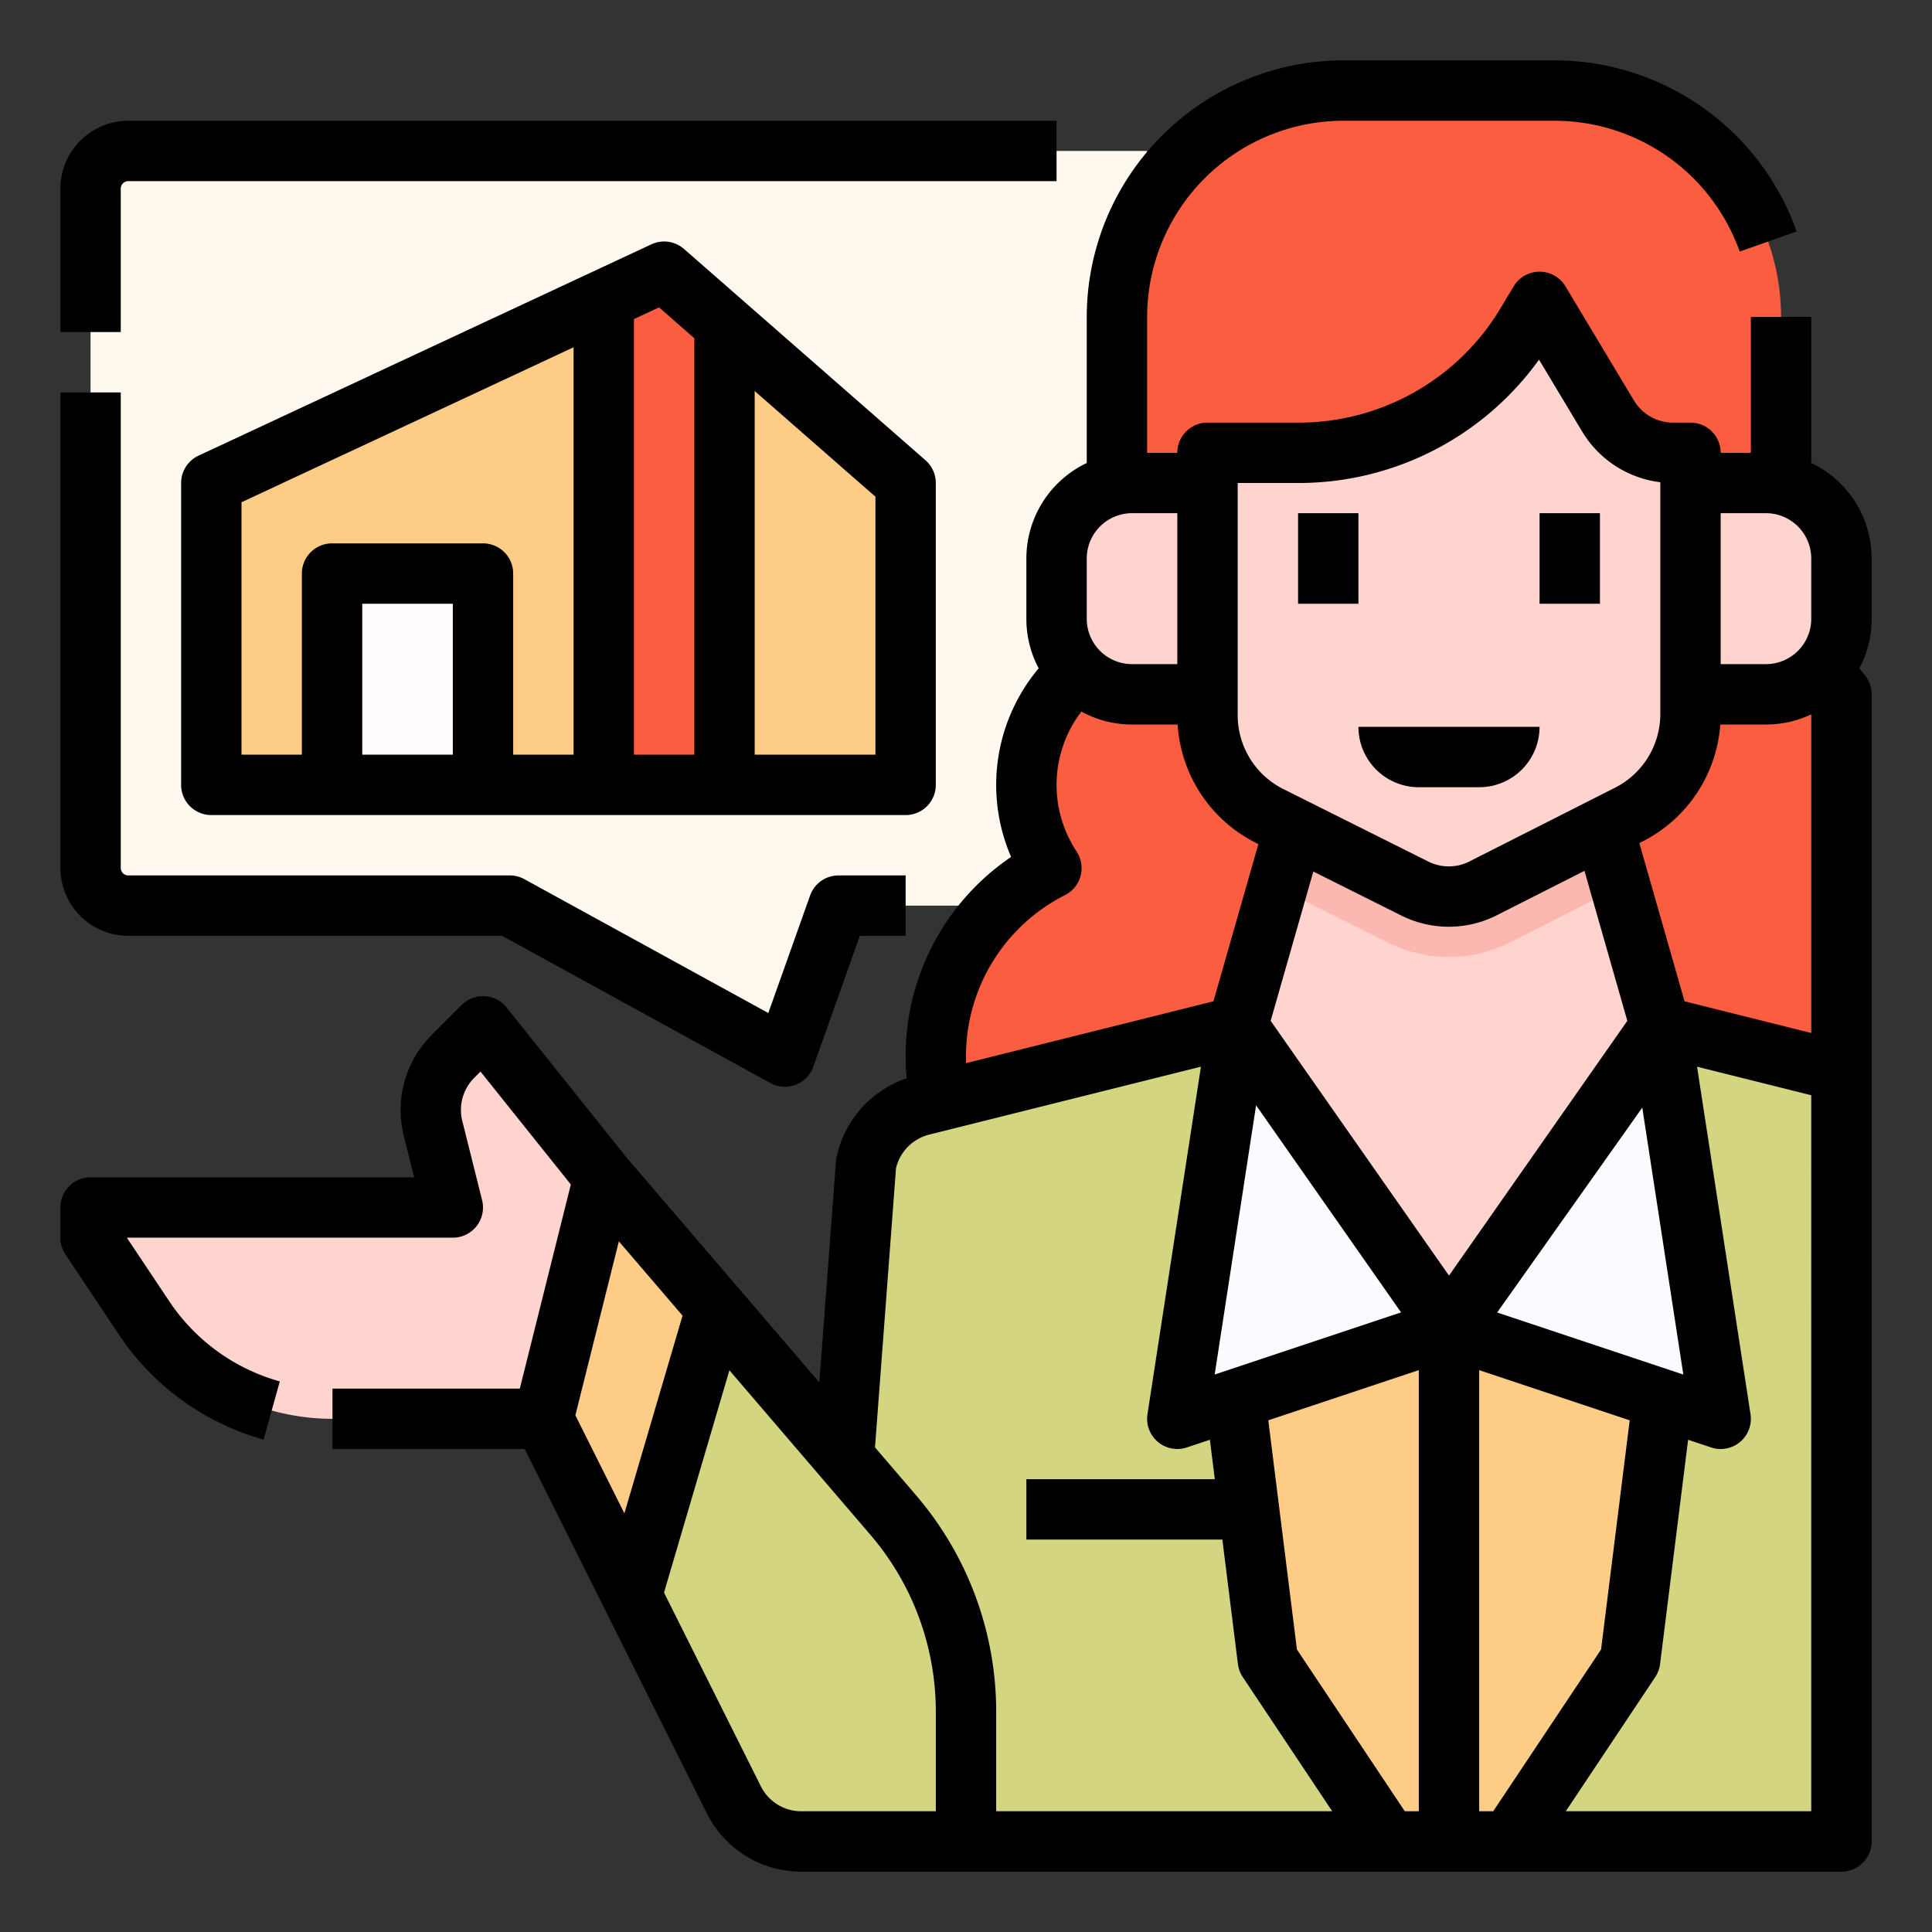 <svg id="Filled_stroke_Ex" height="512" viewBox="0 0 512 512" width="512" xmlns="http://www.w3.org/2000/svg" data-name="Filled stroke Ex"><rect x="0" y="0" width="512" height="512" fill="#333333" stroke="none"/><g><g><path d="m34 40h270v200h-81.778l-14.222 40-72.889-40h-101.111a10 10 0 0 1 -10-10v-180a10 10 0 0 1 10-10z" fill="#fff8ee"/><path d="m240 208h-184v-80l120-56 64 56z" fill="#fdcd87"/><path d="m160 80v128h32v-120l-16-16z" fill="#fa5d3f"/><path d="m88 152h40v56h-40z" fill="#fffcfb"/></g><g><path d="m488 184a40.147 40.147 0 0 0 -16-12.669v-87.331a60 60 0 0 0 -60-60h-56a60 60 0 0 0 -60 60v87.328a40.02 40.02 0 0 0 -17.37 58.735 56.023 56.023 0 0 0 -20.592 81.937h229.962z" fill="#fa5d3f"/><path d="m488 284-48-12h-112l-83.721 20.93a20 20 0 0 0 -14.761 15.481l-13.518 179.589h272z" fill="#d4d580"/><path d="m384 352-56 24 8 64 32 48h32l32-48 8-64z" fill="#fdcd87"/><g><path d="m440 272-56 80-56-80 16-56h80z" fill="#ffd4cf"/><path d="m429.411 234.939-5.411-18.939h-80l-5.472 19.153 29.316 14.658a36.2 36.2 0 0 0 16.1 3.8 36.186 36.186 0 0 0 16.264-3.883z" fill="#fbb8b0"/><path d="m468 128h-20v-8h-4.676a20 20 0 0 1 -17.15-9.71l-18.174-30.29-3.609 6.015a70 70 0 0 1 -60.024 33.985h-24.367v8h-20a20 20 0 0 0 -20 20v16a20 20 0 0 0 20 20h20v5.459a30 30 0 0 0 16.583 26.833l38.417 19.208a20 20 0 0 0 17.979-.045l38.575-19.534a30 30 0 0 0 16.446-26.765v-5.156h20a20 20 0 0 0 20-20v-16a20 20 0 0 0 -20-20z" fill="#ffd4cf"/></g><g fill="#fafbfe"><path d="m440 272 16 104-72-24z"/><path d="m328 272-16 104 72-24z"/></g></g><g><path d="m144 376 50.472 100.944a20 20 0 0 0 17.889 11.056h43.639v-34.406a80 80 0 0 0 -19.259-52.063l-76.741-89.531z" fill="#d4d580"/><path d="m144 376h-55.889a60 60 0 0 1 -49.923-26.718l-14.188-21.282v-8h96l-5.254-21.014a20 20 0 0 1 5.261-18.993l7.993-7.993 32 40z" fill="#ffd4cf"/><path d="m160 312-16 64 23.407 46.815 22.374-76.07z" fill="#fdcd87"/><g><path d="m32 50a2 2 0 0 1 2-2h246v-16h-246a18.021 18.021 0 0 0 -18 18v38h16z"/><path d="m34 248h99.061l71.09 39.013a8 8 0 0 0 11.387-4.333l12.33-34.68h12.132v-16h-17.778a8 8 0 0 0 -7.538 5.32l-11.074 31.146-64.65-35.479a7.993 7.993 0 0 0 -3.849-.987h-101.111a2 2 0 0 1 -2-2v-126h-16v126a18.021 18.021 0 0 0 18 18z"/><path d="m181.268 65.979a8 8 0 0 0 -8.651-1.229l-120 56a8 8 0 0 0 -4.617 7.25v80a8 8 0 0 0 8 8h184a8 8 0 0 0 8-8v-80a8 8 0 0 0 -2.732-6.021zm-6.611 15.476 9.343 8.175v110.37h-16v-115.438zm-110.657 51.645 88-41.067v107.967h-16v-48a8 8 0 0 0 -8-8h-40a8 8 0 0 0 -8 8v48h-16zm32 66.9v-40h24v40zm136 0h-32v-96.37l32 28z"/><path d="m496 148a28.035 28.035 0 0 0 -16-25.3v-38.7h-16v36h-8a8 8 0 0 0 -8-8h-4.676a12.058 12.058 0 0 1 -10.29-5.826l-18.174-30.29a8 8 0 0 0 -13.72 0l-3.608 6.016a62.315 62.315 0 0 1 -53.166 30.1h-24.366a8 8 0 0 0 -8 8h-8v-36a52.059 52.059 0 0 1 52-52h56a52.09 52.09 0 0 1 49.043 34.666l15.086-5.332a68.118 68.118 0 0 0 -64.129-45.334h-56a68.077 68.077 0 0 0 -68 68v38.7a28.035 28.035 0 0 0 -16 25.3v16a27.83 27.83 0 0 0 3.263 13.109 48.046 48.046 0 0 0 -7.312 49.99 63.706 63.706 0 0 0 -27.951 52.901q0 2.893.259 5.777a28.141 28.141 0 0 0 -18.586 21.065 7.892 7.892 0 0 0 -.133.969l-4.407 58.551-21.268-24.813-.01-.011-29.7-34.645-31.908-39.893a8 8 0 0 0 -11.9-.659l-7.994 7.993a28.146 28.146 0 0 0 -7.365 26.59l2.766 11.076h-85.754a8 8 0 0 0 -8 8v8a8 8 0 0 0 1.344 4.438l14.188 21.282a68.031 68.031 0 0 0 38.32 27.78l4.3-15.412a52.021 52.021 0 0 1 -29.3-21.246l-11.237-16.842h86.385a8 8 0 0 0 7.761-9.94l-5.253-21.014a12.059 12.059 0 0 1 3.155-11.4l1.674-1.673 23.941 29.927-4.508 18.032-9.016 36.068h-49.643v16h50.945l48.26 96.523a27.854 27.854 0 0 0 25.044 15.477h275.64a8 8 0 0 0 8-8v-304a8 8 0 0 0 -1.6-4.806q-.8-1.064-1.658-2.083a27.837 27.837 0 0 0 3.258-13.111zm-124.579 94.655a28.12 28.12 0 0 0 25.172-.064l23.307-11.805 11.357 39.747-47.257 67.516-47.261-67.515 11.305-39.568zm-49.521 121.613 10.977-71.351 38.423 54.883zm113.32-70.737 10.88 70.737-49.338-16.446zm11.2-28.172-11.981-41.935.725-.367a37.794 37.794 0 0 0 20.736-31.057h12.1a27.836 27.836 0 0 0 12-2.7v84.458zm21.58-129.359a12.013 12.013 0 0 1 12 12v16a12.013 12.013 0 0 1 -12 12h-12v-40zm-123.634-8a78.452 78.452 0 0 0 63.488-32.693l11.459 19.1a28.169 28.169 0 0 0 20.687 13.393v61.357a21.894 21.894 0 0 1 -12.062 19.627l-38.573 19.533a12.054 12.054 0 0 1 -10.788.028l-38.415-19.207a21.881 21.881 0 0 1 -12.162-19.679v-61.459zm-56.366 20a12.013 12.013 0 0 1 12-12h12v40h-12a12.013 12.013 0 0 1 -12-12zm-5.74 89.192a8 8 0 0 0 3.04-11.548 32 32 0 0 1 1.278-37.076 27.831 27.831 0 0 0 13.422 3.432h12.083a37.771 37.771 0 0 0 20.923 31.447l.478.239-11.907 41.673-65.545 16.387q-.032-.873-.032-1.746a47.829 47.829 0 0 1 26.26-42.808zm-44.807 72.37a12.06 12.06 0 0 1 8.767-8.871l72.042-18.01-14.169 92.1a8 8 0 0 0 10.437 8.805l6.1-2.034 1.308 10.448h-49.938v16h51.938l4.124 32.992a7.989 7.989 0 0 0 1.282 3.446l23.708 35.562h-89.052v-26.406a88.053 88.053 0 0 0 -21.186-57.27l-10.931-12.753zm-84.974 65.507 11.526-46.1 16.876 19.689-15.411 52.4zm59.881 104.931a11.936 11.936 0 0 1 -10.733-6.633l-25.657-51.314 17.33-58.913 37.368 43.6a72.043 72.043 0 0 1 17.332 46.854v26.406zm131.34-42.866-7.588-60.734 39.888-13.3v116.9h-3.719zm48.3 42.866v-116.9l39.888 13.3-7.588 60.734-28.581 42.866zm88 0h-65.052l23.708-35.562a7.989 7.989 0 0 0 1.282-3.446l7.43-59.437 6.1 2.034a8 8 0 0 0 10.437-8.805l-14.169-92.1 30.264 7.562z"/><path d="m344 136h16v24h-16z"/><path d="m408 136h16v24h-16z"/><path d="m376 208.622h16a16 16 0 0 0 16-16h-48a16 16 0 0 0 16 16z"/></g></g></g></svg>